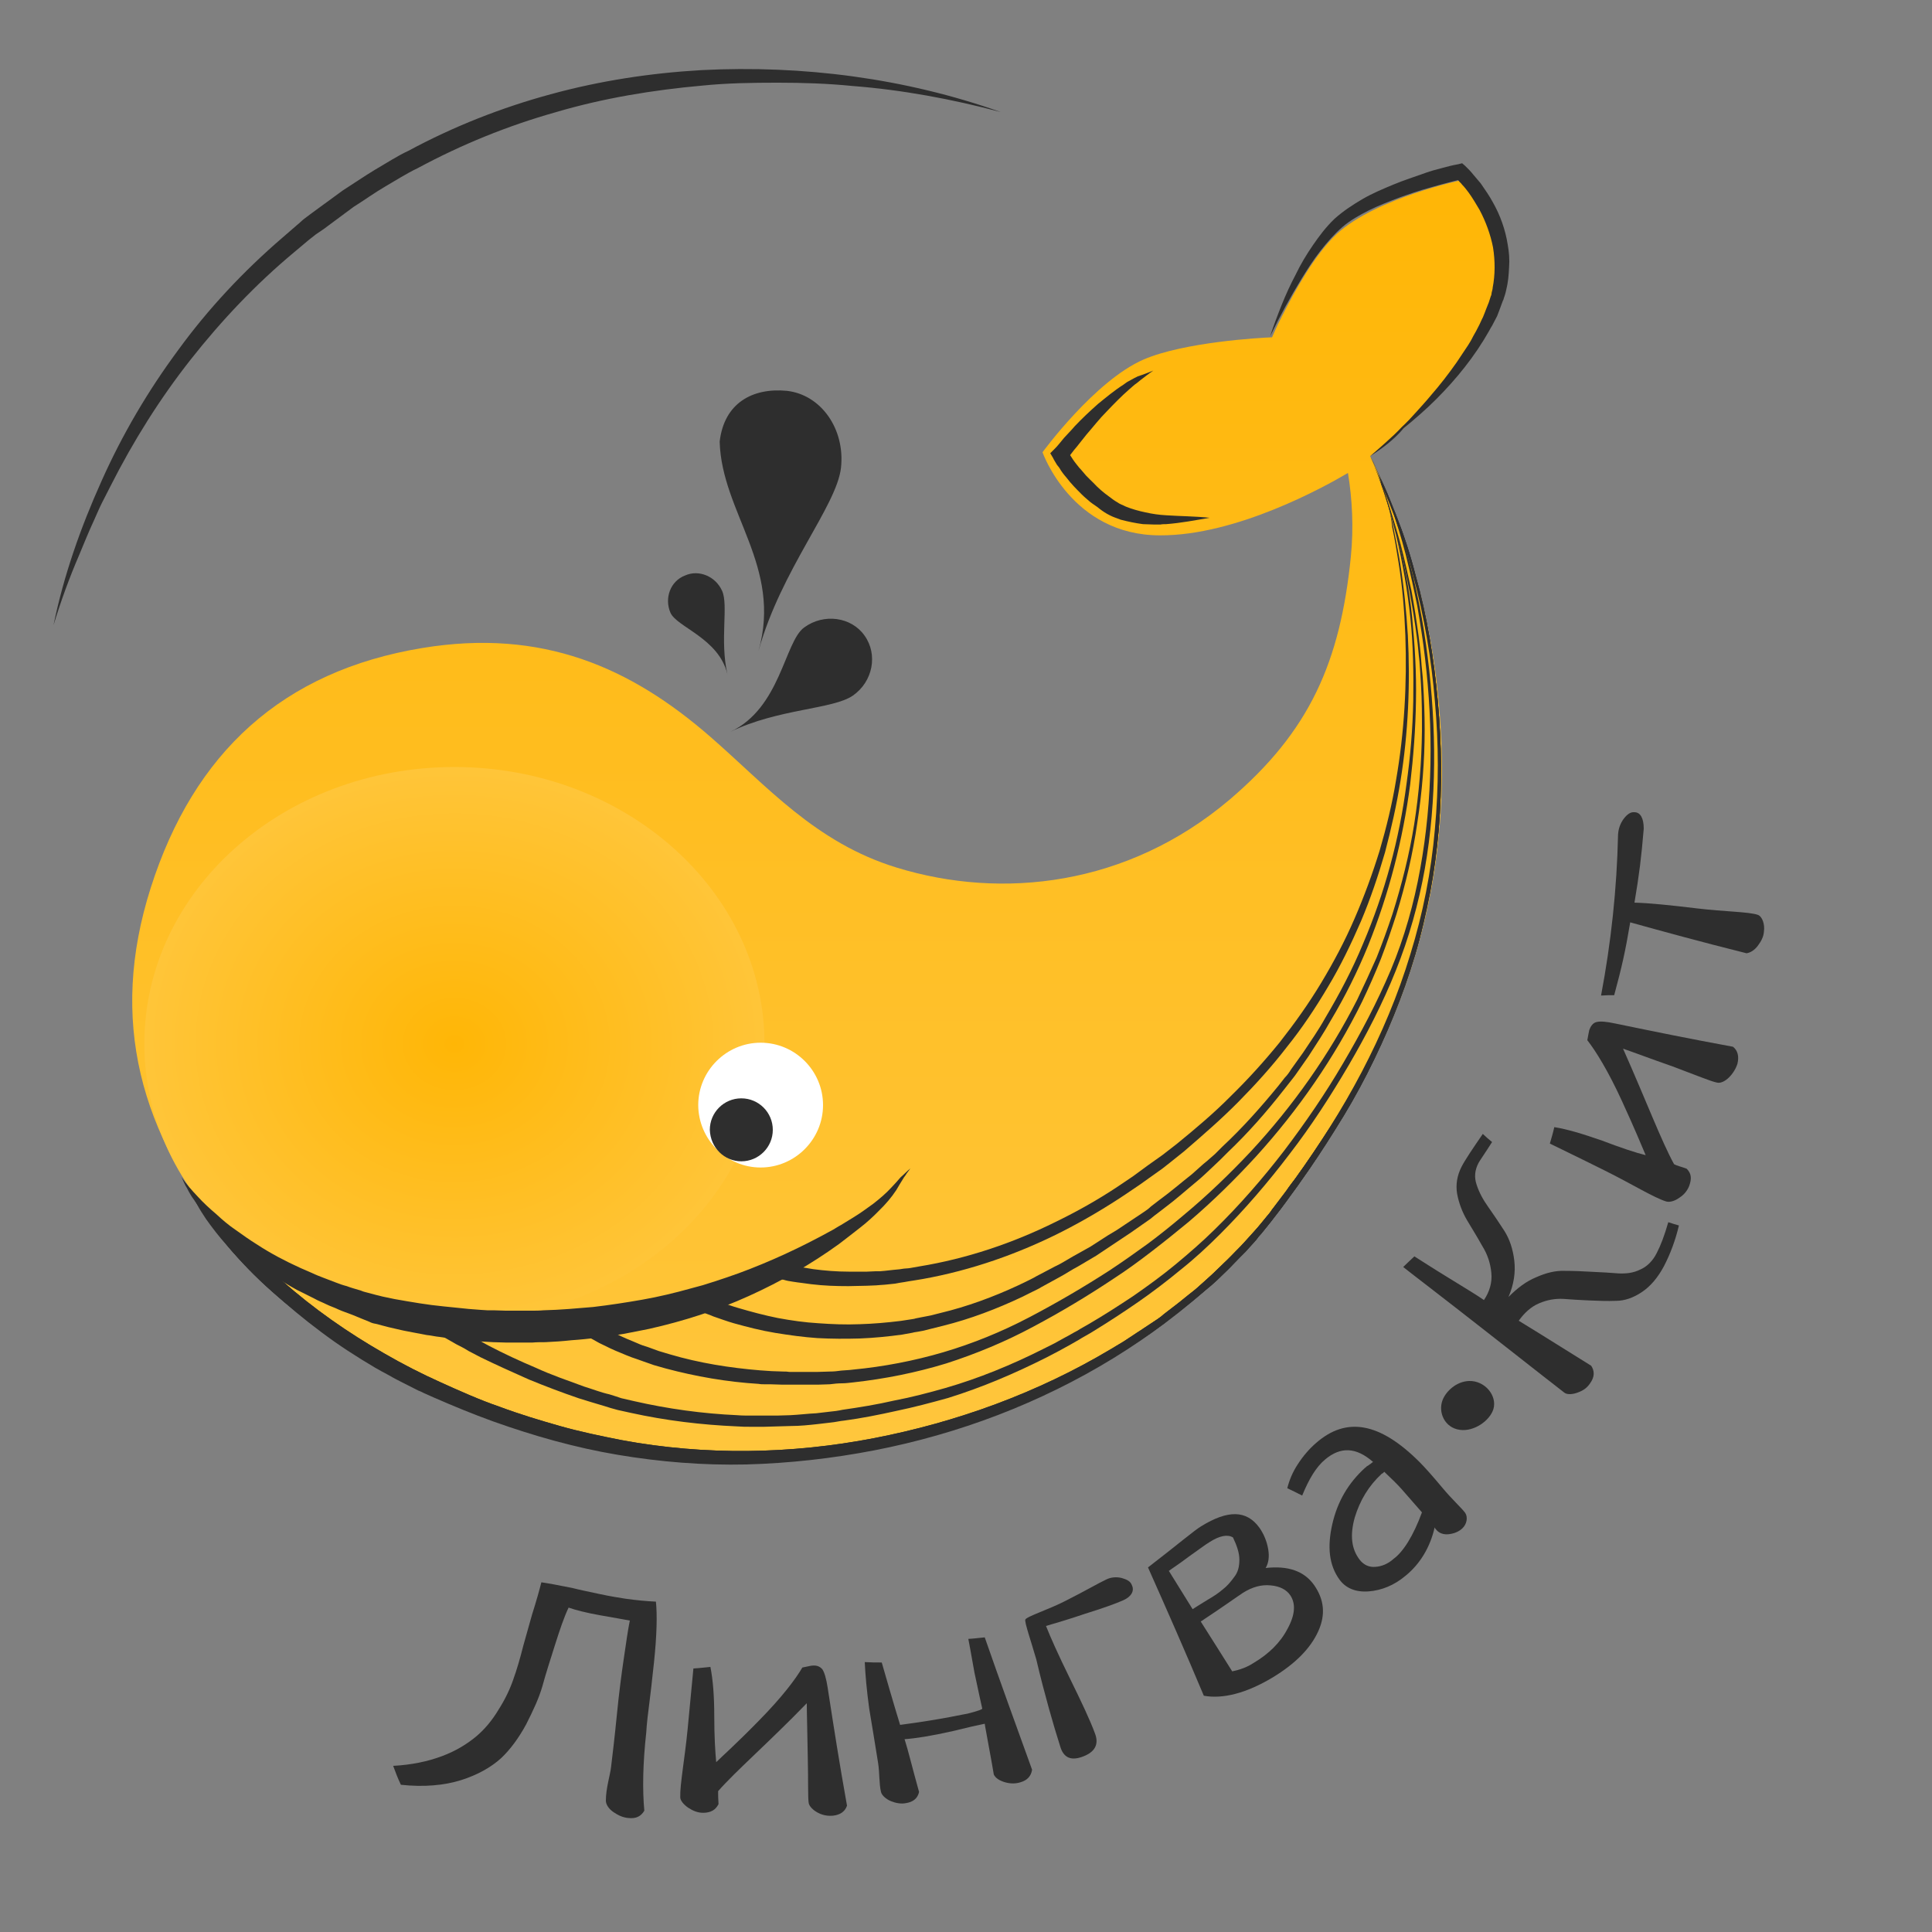 <svg width="64" height="64" viewBox="0 0 64 64" fill="none" xmlns="http://www.w3.org/2000/svg">
<rect x="0" y="0" width="64" height="64" fill="#808080" stroke="none"/>
<path d="M45.389 15.11C46.336 17.062 47.2 19.514 47.565 22.374C48.493 29.766 46.125 35.027 42.56 39.827C38.067 45.894 29.709 49.056 22.208 48.294C15.648 47.622 10.72 44.934 7.565 41.107C4.64 37.555 3.597 33.798 4.992 29.414C6.419 24.934 9.357 22.227 13.997 21.465C17.965 20.813 20.89 22.105 23.533 24.409C25.389 26.022 27.008 27.917 29.709 28.742C33.197 29.811 37.344 29.35 40.717 26.502C43.392 24.23 44.397 21.926 44.749 18.438C44.845 17.465 44.794 16.531 44.653 15.667C43.898 16.115 40.96 17.747 38.426 17.734C35.495 17.734 34.535 14.982 34.535 14.982C34.535 14.982 36.263 12.614 37.882 11.91C39.213 11.334 41.734 11.187 42.138 11.174C42.189 11.066 42.285 10.822 42.445 10.521C42.458 10.509 42.458 10.47 42.477 10.457C42.88 9.657 43.552 8.429 44.282 7.75C45.594 6.547 48.455 5.958 48.455 5.958C48.455 5.958 50.566 7.961 49.37 10.649C48.461 12.582 46.445 14.291 45.389 15.11Z" fill="url(#paint0_linear)"/>
<path d="M45.389 15.11C45.549 15.43 45.696 15.75 45.837 16.07C45.984 16.39 46.112 16.723 46.24 17.043C46.496 17.696 46.72 18.374 46.893 19.059C47.277 20.422 47.501 21.811 47.629 23.219C47.757 24.627 47.776 26.048 47.661 27.462C47.597 28.166 47.501 28.87 47.373 29.555C47.226 30.246 47.085 30.944 46.88 31.622C46.477 32.979 45.933 34.291 45.293 35.558C44.973 36.186 44.621 36.806 44.237 37.402C43.866 37.99 43.469 38.605 43.066 39.162C42.97 39.309 42.861 39.45 42.758 39.59L42.598 39.814L42.438 40.026L42.278 40.237C42.214 40.32 42.163 40.384 42.118 40.448L41.786 40.864C41.722 40.928 41.67 40.992 41.613 41.075L41.44 41.267L41.267 41.459L41.075 41.651C40.947 41.779 40.832 41.907 40.704 42.035L40.32 42.406C40.256 42.47 40.192 42.515 40.128 42.579L39.917 42.752L39.712 42.925L39.501 43.098C39.354 43.206 39.226 43.322 39.085 43.43L38.669 43.75L38.573 43.834L38.458 43.917L38.234 44.077L38.01 44.237C37.926 44.288 37.862 44.333 37.786 44.384C37.638 44.48 37.498 44.576 37.338 44.672L36.89 44.941C34.458 46.413 31.77 47.437 28.986 47.981L28.73 48.032C28.646 48.045 28.557 48.064 28.474 48.083L27.949 48.166C27.776 48.198 27.597 48.218 27.424 48.25L27.168 48.282L26.912 48.314C26.208 48.397 25.504 48.422 24.787 48.442C23.36 48.474 21.939 48.358 20.531 48.109C19.827 47.981 19.136 47.84 18.451 47.642C17.766 47.45 17.088 47.238 16.416 47.002C15.744 46.758 15.091 46.49 14.432 46.202C13.792 45.914 13.152 45.594 12.525 45.242C11.29 44.538 10.093 43.738 9.018 42.79C8.474 42.31 7.974 41.798 7.514 41.242C7.066 40.678 6.65 40.07 6.33 39.418L6.797 39.194C7.085 39.802 7.469 40.378 7.904 40.922C8.339 41.466 8.819 41.965 9.344 42.426C10.387 43.354 11.539 44.154 12.736 44.838C13.344 45.19 13.971 45.51 14.611 45.798C15.251 46.086 15.891 46.374 16.544 46.598C17.197 46.842 17.869 47.046 18.547 47.238C19.226 47.43 19.91 47.571 20.595 47.706C23.347 48.218 26.195 48.173 28.947 47.642C31.699 47.11 34.374 46.138 36.787 44.698L37.235 44.429C37.382 44.333 37.523 44.237 37.67 44.141C37.754 44.09 37.818 44.045 37.894 43.994L38.118 43.846L38.342 43.699L38.458 43.616L38.554 43.533L38.97 43.213C39.117 43.104 39.245 42.989 39.386 42.88L39.597 42.72L39.789 42.547L39.981 42.374C40.045 42.31 40.109 42.266 40.173 42.202L40.557 41.83C40.685 41.722 40.8 41.587 40.928 41.459L41.12 41.267L41.293 41.075L41.466 40.883C41.53 40.819 41.581 40.755 41.638 40.691L41.971 40.288C42.035 40.224 42.086 40.16 42.131 40.077L42.291 39.866L42.451 39.654L42.611 39.443C42.707 39.296 42.822 39.155 42.918 39.027C43.334 38.451 43.718 37.875 44.102 37.28C44.486 36.685 44.826 36.077 45.158 35.456C45.811 34.208 46.362 32.909 46.771 31.565C46.982 30.893 47.142 30.202 47.283 29.517C47.411 28.826 47.526 28.128 47.59 27.437C47.718 26.048 47.718 24.621 47.59 23.213C47.475 21.805 47.238 20.41 46.867 19.053C46.694 18.362 46.464 17.69 46.227 17.037C46.099 16.704 45.971 16.384 45.824 16.064C45.696 15.75 45.549 15.411 45.389 15.11Z" fill="#2E2E2E"/>
<path d="M45.389 15.11C45.549 15.43 45.696 15.75 45.837 16.07C45.984 16.39 46.112 16.723 46.24 17.043C46.496 17.696 46.72 18.374 46.893 19.059C47.277 20.422 47.501 21.811 47.629 23.219C47.757 24.627 47.776 26.048 47.661 27.462C47.597 28.166 47.501 28.87 47.373 29.555C47.226 30.246 47.085 30.944 46.88 31.622C46.477 32.979 45.933 34.291 45.293 35.558C44.973 36.186 44.621 36.806 44.237 37.402C43.866 37.99 43.469 38.605 43.066 39.162C42.97 39.309 42.861 39.45 42.758 39.59L42.598 39.814L42.438 40.026L42.278 40.237C42.214 40.32 42.163 40.384 42.118 40.448L41.786 40.864C41.722 40.928 41.67 40.992 41.613 41.075L41.44 41.267L41.267 41.459L41.075 41.651C40.947 41.779 40.832 41.907 40.704 42.035L40.32 42.406C40.256 42.47 40.192 42.515 40.128 42.579L39.917 42.752L39.712 42.925L39.501 43.098C39.354 43.206 39.226 43.322 39.085 43.43L38.669 43.75L38.573 43.834L38.458 43.917L38.234 44.077L38.01 44.237C37.926 44.288 37.862 44.333 37.786 44.384C37.638 44.48 37.498 44.576 37.338 44.672L36.89 44.941C34.458 46.413 31.77 47.437 28.986 47.981L28.73 48.032C28.646 48.045 28.557 48.064 28.474 48.083L27.949 48.166C27.776 48.198 27.597 48.218 27.424 48.25L27.168 48.282L26.912 48.314C26.208 48.397 25.504 48.422 24.787 48.442C23.36 48.474 21.939 48.358 20.531 48.109C19.827 47.981 19.136 47.84 18.451 47.642C17.766 47.45 17.088 47.238 16.416 47.002C15.744 46.758 15.091 46.49 14.432 46.202C13.792 45.914 13.152 45.594 12.525 45.242C11.29 44.538 10.093 43.738 9.018 42.79C8.474 42.31 7.974 41.798 7.514 41.242C7.066 40.678 6.65 40.07 6.33 39.418L6.797 39.194C7.085 39.802 7.469 40.378 7.904 40.922C8.339 41.466 8.819 41.965 9.344 42.426C10.387 43.354 11.539 44.154 12.736 44.838C13.344 45.19 13.971 45.51 14.611 45.798C15.251 46.086 15.891 46.374 16.544 46.598C17.197 46.842 17.869 47.046 18.547 47.238C19.226 47.43 19.91 47.571 20.595 47.706C23.347 48.218 26.195 48.173 28.947 47.642C31.699 47.11 34.374 46.138 36.787 44.698L37.235 44.429C37.382 44.333 37.523 44.237 37.67 44.141C37.754 44.09 37.818 44.045 37.894 43.994L38.118 43.846L38.342 43.699L38.458 43.616L38.554 43.533L38.97 43.213C39.117 43.104 39.245 42.989 39.386 42.88L39.597 42.72L39.789 42.547L39.981 42.374C40.045 42.31 40.109 42.266 40.173 42.202L40.557 41.83C40.685 41.722 40.8 41.587 40.928 41.459L41.12 41.267L41.293 41.075L41.466 40.883C41.53 40.819 41.581 40.755 41.638 40.691L41.971 40.288C42.035 40.224 42.086 40.16 42.131 40.077L42.291 39.866L42.451 39.654L42.611 39.443C42.707 39.296 42.822 39.155 42.918 39.027C43.334 38.451 43.718 37.875 44.102 37.28C44.486 36.685 44.826 36.077 45.158 35.456C45.811 34.208 46.362 32.909 46.771 31.565C46.982 30.893 47.142 30.202 47.283 29.517C47.411 28.826 47.526 28.128 47.59 27.437C47.718 26.048 47.718 24.621 47.59 23.213C47.475 21.805 47.238 20.41 46.867 19.053C46.694 18.362 46.464 17.69 46.227 17.037C46.099 16.704 45.971 16.384 45.824 16.064C45.696 15.75 45.549 15.411 45.389 15.11Z" fill="#2E2E2E"/>
<path d="M45.389 15.11C45.549 15.43 45.696 15.75 45.837 16.07C45.984 16.39 46.112 16.723 46.24 17.043C46.496 17.696 46.72 18.374 46.893 19.059C47.277 20.422 47.501 21.83 47.629 23.232C47.757 24.64 47.776 26.061 47.661 27.475C47.546 28.883 47.277 30.291 46.874 31.648C46.471 33.005 45.926 34.317 45.274 35.584C44.621 36.851 43.866 38.048 43.047 39.2C42.842 39.488 42.63 39.776 42.419 40.064C42.195 40.352 41.984 40.627 41.747 40.896C41.28 41.44 40.787 41.952 40.275 42.432C39.232 43.392 38.08 44.256 36.883 44.992C34.451 46.483 31.763 47.501 28.96 48.045C27.565 48.314 26.144 48.474 24.717 48.512C23.29 48.544 21.869 48.429 20.461 48.192C19.053 47.955 17.677 47.565 16.333 47.085C15.661 46.842 15.008 46.573 14.349 46.285L14.106 46.176C14.023 46.144 13.946 46.093 13.863 46.067C13.703 45.984 13.543 45.907 13.383 45.824C13.223 45.741 13.062 45.664 12.902 45.568C12.742 45.485 12.582 45.395 12.435 45.312C11.808 44.941 11.219 44.563 10.643 44.128C10.067 43.699 9.523 43.245 8.998 42.765C8.474 42.285 7.955 41.773 7.494 41.229C7.251 40.96 7.027 40.666 6.822 40.378C6.726 40.23 6.618 40.07 6.534 39.91C6.438 39.75 6.362 39.578 6.291 39.379L6.784 39.232C6.829 39.379 6.899 39.52 6.976 39.661C7.059 39.808 7.149 39.949 7.232 40.09C7.424 40.358 7.648 40.653 7.859 40.902C8.307 41.434 8.806 41.926 9.312 42.406C9.824 42.886 10.368 43.315 10.925 43.75C11.488 44.166 12.058 44.563 12.653 44.922C12.8 45.005 12.96 45.094 13.101 45.178C13.248 45.261 13.408 45.338 13.568 45.421C13.728 45.504 13.875 45.581 14.035 45.664C14.118 45.696 14.195 45.747 14.278 45.773L14.522 45.882C15.162 46.17 15.802 46.445 16.454 46.682C17.767 47.162 19.13 47.546 20.499 47.802C21.869 48.058 23.283 48.173 24.691 48.154C26.087 48.141 27.494 47.994 28.883 47.738C31.635 47.206 34.31 46.214 36.723 44.774C37.926 44.051 39.059 43.226 40.096 42.266C40.608 41.786 41.107 41.293 41.568 40.762C41.811 40.506 42.016 40.218 42.24 39.949C42.464 39.68 42.656 39.386 42.867 39.098C43.68 37.965 44.455 36.762 45.107 35.514C45.76 34.266 46.31 32.966 46.72 31.61C47.136 30.266 47.411 28.877 47.533 27.462C47.661 26.054 47.661 24.646 47.533 23.238C47.418 21.83 47.181 20.435 46.81 19.066C46.637 18.374 46.407 17.702 46.17 17.05C46.042 16.717 45.914 16.397 45.767 16.077C45.696 15.75 45.549 15.411 45.389 15.11Z" fill="#2E2E2E"/>
<path d="M45.869 16.294C45.984 16.678 46.08 17.062 46.157 17.466C46.234 17.869 46.317 18.253 46.381 18.65C46.509 19.45 46.586 20.25 46.637 21.05C46.72 22.65 46.65 24.282 46.394 25.862C46.266 26.662 46.086 27.45 45.882 28.23C45.658 28.998 45.402 29.766 45.082 30.522C44.762 31.258 44.41 31.994 43.994 32.685C43.578 33.389 43.13 34.061 42.63 34.682C42.138 35.322 41.587 35.93 41.018 36.506C40.448 37.082 39.834 37.613 39.226 38.138L38.746 38.522L38.502 38.714C38.419 38.778 38.342 38.822 38.259 38.886L37.766 39.238C37.606 39.347 37.434 39.462 37.274 39.571C36.602 40.019 35.898 40.435 35.181 40.8C33.728 41.536 32.173 42.08 30.573 42.368L30.266 42.419C30.17 42.432 30.061 42.451 29.958 42.47C29.862 42.483 29.754 42.502 29.651 42.522L29.344 42.554C29.299 42.554 29.248 42.566 29.184 42.566L29.024 42.579C28.928 42.579 28.819 42.592 28.717 42.592C28.512 42.592 28.301 42.605 28.109 42.605C27.693 42.605 27.296 42.592 26.874 42.541C26.669 42.509 26.458 42.49 26.266 42.458C26.17 42.445 26.061 42.426 25.958 42.394C25.914 42.381 25.862 42.381 25.798 42.362C25.754 42.349 25.702 42.33 25.638 42.31L25.798 41.818C25.83 41.83 25.882 41.85 25.926 41.85C25.971 41.862 26.022 41.862 26.074 41.882C26.17 41.894 26.266 41.933 26.362 41.946C26.554 41.978 26.746 42.01 26.938 42.042C27.322 42.093 27.725 42.125 28.122 42.125C28.314 42.125 28.525 42.125 28.717 42.125L29.005 42.112H29.152C29.197 42.112 29.248 42.099 29.299 42.099L29.587 42.067C29.683 42.054 29.779 42.054 29.875 42.035C29.971 42.016 30.067 42.022 30.163 42.003L30.451 41.952C32.019 41.696 33.542 41.184 34.963 40.48C35.686 40.128 36.371 39.744 37.043 39.296C37.203 39.187 37.376 39.072 37.536 38.963L38.016 38.611C38.099 38.547 38.176 38.502 38.259 38.438L38.502 38.266L38.982 37.894C39.61 37.382 40.218 36.87 40.774 36.307C41.35 35.744 41.882 35.155 42.387 34.534C42.88 33.907 43.347 33.254 43.763 32.563C44.179 31.872 44.55 31.174 44.87 30.432C45.19 29.696 45.466 28.941 45.702 28.179C45.926 27.411 46.118 26.63 46.246 25.843C46.522 24.256 46.611 22.643 46.554 21.043C46.522 20.243 46.458 19.443 46.33 18.643C46.266 18.24 46.202 17.843 46.118 17.459C46.08 17.075 45.984 16.678 45.869 16.294Z" fill="#2E2E2E"/>
<path d="M45.389 15.11C45.773 15.962 46.042 16.838 46.285 17.722C46.509 18.618 46.688 19.533 46.778 20.442C46.867 21.35 46.925 22.285 46.906 23.213C46.893 24.141 46.822 25.056 46.714 25.984C46.471 27.827 46.01 29.613 45.319 31.328C44.967 32.192 44.55 33.024 44.083 33.805C43.859 34.208 43.603 34.592 43.347 34.989L42.944 35.565C42.88 35.661 42.797 35.757 42.739 35.834L42.528 36.102C41.952 36.838 41.344 37.53 40.672 38.17L40.429 38.413L40.173 38.656C40 38.816 39.84 38.976 39.661 39.123C39.309 39.411 38.957 39.731 38.586 40.006L38.31 40.218C38.215 40.282 38.138 40.365 38.035 40.429L37.459 40.832C37.363 40.896 37.267 40.96 37.171 41.024L36.883 41.216L36.307 41.6L35.712 41.952C35.501 42.061 35.309 42.195 35.104 42.304L34.496 42.637C34.4 42.701 34.285 42.746 34.189 42.797L33.869 42.957C33.018 43.36 32.141 43.693 31.245 43.917L30.912 44L30.579 44.083L30.407 44.115C30.343 44.128 30.291 44.128 30.234 44.147L29.882 44.211C29.415 44.275 28.954 44.32 28.486 44.339C28.019 44.352 27.558 44.352 27.078 44.326C26.611 44.294 26.151 44.23 25.683 44.154C25.216 44.077 24.768 43.962 24.307 43.834C24.083 43.77 23.859 43.686 23.635 43.61C23.52 43.558 23.411 43.526 23.302 43.482C23.238 43.469 23.187 43.43 23.142 43.398C23.078 43.366 23.027 43.347 22.97 43.315L23.213 42.848C23.258 42.861 23.309 42.899 23.36 42.912C23.405 42.944 23.456 42.963 23.507 42.976C23.603 43.027 23.712 43.059 23.814 43.104C24.019 43.187 24.23 43.264 24.454 43.328C24.89 43.456 25.319 43.571 25.767 43.661C26.215 43.744 26.663 43.808 27.11 43.834C27.558 43.866 28.006 43.885 28.474 43.866C28.922 43.853 29.37 43.814 29.837 43.757L30.17 43.706C30.234 43.693 30.285 43.693 30.33 43.674L30.49 43.642L30.823 43.578L31.155 43.494C32.038 43.283 32.903 42.963 33.715 42.586L34.023 42.438C34.118 42.387 34.227 42.342 34.33 42.278L34.938 41.958C35.149 41.862 35.341 41.734 35.533 41.626L36.128 41.293L36.704 40.922L36.992 40.749C37.088 40.685 37.184 40.621 37.28 40.557L37.856 40.173C37.952 40.109 38.048 40.045 38.131 39.962L38.407 39.75C38.778 39.482 39.13 39.174 39.482 38.899C39.654 38.752 39.815 38.592 39.994 38.451L40.25 38.227L40.493 37.984C41.165 37.357 41.773 36.672 42.349 35.968L42.56 35.699C42.643 35.616 42.707 35.526 42.765 35.43L43.168 34.867C43.424 34.483 43.68 34.118 43.904 33.715C44.371 32.928 44.8 32.115 45.152 31.264C45.875 29.568 46.355 27.795 46.592 25.971C46.72 25.062 46.797 24.147 46.816 23.219C46.829 22.31 46.816 21.376 46.72 20.467C46.624 19.558 46.464 18.643 46.253 17.747C46.029 16.838 45.76 15.955 45.389 15.11Z" fill="#2E2E2E"/>
<path d="M45.389 15.11C45.6 15.578 45.792 16.07 45.952 16.55C46.112 17.043 46.259 17.523 46.4 18.042C46.528 18.534 46.643 19.053 46.752 19.546C46.848 20.058 46.925 20.57 46.995 21.082C47.027 21.338 47.059 21.594 47.078 21.85C47.091 22.106 47.13 22.362 47.142 22.618C47.174 23.13 47.194 23.661 47.194 24.166C47.194 25.21 47.11 26.234 46.95 27.258C46.803 28.282 46.566 29.286 46.259 30.285C46.099 30.778 45.939 31.258 45.747 31.757C45.555 32.237 45.344 32.717 45.12 33.184C44.205 35.04 43.008 36.768 41.613 38.304C40.909 39.072 40.173 39.795 39.386 40.467C38.982 40.8 38.586 41.12 38.17 41.44C37.754 41.76 37.338 42.067 36.902 42.349C36.038 42.925 35.155 43.456 34.227 43.949C33.312 44.442 32.339 44.845 31.347 45.165C30.342 45.472 29.312 45.677 28.275 45.792C28.147 45.805 28.019 45.824 27.891 45.824C27.763 45.824 27.635 45.837 27.488 45.856L27.085 45.869C26.957 45.869 26.829 45.869 26.682 45.869H26.304H26.112C26.048 45.869 25.984 45.869 25.92 45.869L25.517 45.856H25.325C25.261 45.856 25.197 45.856 25.133 45.843C24.09 45.779 23.053 45.6 22.048 45.331L21.664 45.222L21.299 45.094C21.171 45.043 21.056 45.011 20.934 44.966C20.813 44.922 20.691 44.87 20.57 44.819C20.326 44.723 20.09 44.608 19.846 44.486L19.674 44.39L19.501 44.294C19.437 44.262 19.386 44.211 19.328 44.198C19.296 44.186 19.264 44.166 19.245 44.134C19.213 44.122 19.181 44.102 19.162 44.07L19.469 43.654C19.482 43.667 19.514 43.686 19.533 43.706C19.565 43.718 19.578 43.738 19.616 43.757C19.661 43.789 19.712 43.821 19.776 43.853L19.936 43.949L20.096 44.032C20.32 44.141 20.544 44.256 20.768 44.352C20.883 44.403 21.011 44.448 21.12 44.499C21.229 44.55 21.363 44.595 21.472 44.627L21.824 44.755L22.189 44.864C23.162 45.152 24.173 45.312 25.184 45.395C25.248 45.395 25.312 45.408 25.376 45.408L25.568 45.421L25.952 45.434C26.016 45.434 26.08 45.434 26.144 45.446H26.336H26.72C26.848 45.446 26.976 45.446 27.104 45.446L27.488 45.434C27.616 45.434 27.744 45.421 27.872 45.402C28 45.389 28.128 45.389 28.256 45.37C29.261 45.274 30.272 45.082 31.251 44.794C32.224 44.506 33.171 44.122 34.086 43.642C35.002 43.162 35.878 42.65 36.742 42.093C37.178 41.805 37.587 41.517 38.01 41.21C38.426 40.902 38.822 40.582 39.213 40.25C40 39.597 40.749 38.874 41.44 38.138C42.835 36.634 44.032 34.938 44.96 33.114C45.184 32.646 45.395 32.186 45.6 31.725C45.792 31.245 45.965 30.765 46.125 30.285C46.432 29.312 46.688 28.301 46.848 27.296C47.008 26.272 47.091 25.248 47.104 24.224C47.104 23.712 47.104 23.2 47.072 22.675C47.059 22.419 47.04 22.163 47.021 21.907C46.989 21.651 46.976 21.395 46.938 21.139C46.874 20.627 46.79 20.115 46.694 19.603C46.598 19.091 46.49 18.592 46.374 18.099C46.246 17.606 46.099 17.107 45.939 16.608C45.773 16.07 45.6 15.571 45.389 15.11Z" fill="#2E2E2E"/>
<path d="M14.669 43.718C14.912 43.866 15.162 44.006 15.405 44.147C15.533 44.23 15.661 44.294 15.789 44.358L16.173 44.57C16.685 44.838 17.21 45.082 17.741 45.306C18.266 45.549 18.816 45.734 19.354 45.933C19.629 46.016 19.898 46.125 20.186 46.189L20.39 46.253L20.486 46.285L20.582 46.317L20.998 46.413C22.118 46.669 23.27 46.829 24.422 46.88C24.57 46.893 24.71 46.893 24.858 46.893H25.082C25.165 46.893 25.229 46.893 25.306 46.893H25.741C25.888 46.893 26.029 46.88 26.176 46.88C26.464 46.867 26.752 46.829 27.04 46.816L27.475 46.765C27.622 46.752 27.763 46.733 27.91 46.701C28.486 46.618 29.043 46.528 29.626 46.394C30.202 46.285 30.758 46.138 31.322 45.978C32.429 45.658 33.517 45.21 34.534 44.698L34.918 44.506L35.302 44.294C35.43 44.23 35.558 44.147 35.686 44.083C35.814 44 35.942 43.936 36.07 43.859C36.563 43.571 37.062 43.251 37.542 42.931C38.022 42.598 38.49 42.259 38.938 41.888C39.386 41.517 39.821 41.139 40.23 40.736C41.062 39.923 41.83 39.04 42.534 38.125C43.238 37.197 43.898 36.237 44.486 35.232C45.082 34.221 45.619 33.203 46.074 32.128C46.522 31.059 46.842 29.92 47.046 28.781C47.462 26.49 47.482 24.128 47.206 21.805C47.142 21.229 47.046 20.653 46.95 20.077C46.835 19.501 46.707 18.944 46.566 18.368C46.419 17.805 46.246 17.248 46.054 16.685C45.862 16.141 45.638 15.597 45.382 15.072C45.638 15.603 45.862 16.141 46.074 16.685C46.278 17.229 46.458 17.792 46.618 18.349C46.778 18.906 46.906 19.482 47.021 20.058C47.136 20.634 47.226 21.21 47.296 21.786C47.584 24.109 47.603 26.477 47.2 28.774C46.995 29.926 46.675 31.066 46.24 32.147C45.805 33.235 45.267 34.278 44.672 35.296C44.077 36.307 43.437 37.299 42.72 38.227C42.016 39.155 41.248 40.051 40.416 40.883C40 41.299 39.571 41.696 39.104 42.067C38.656 42.438 38.176 42.803 37.696 43.136C37.216 43.469 36.723 43.789 36.224 44.096C36.096 44.179 35.968 44.243 35.84 44.32C35.712 44.403 35.584 44.467 35.456 44.544L35.072 44.755L34.669 44.966C33.613 45.498 32.538 45.958 31.405 46.31C30.829 46.47 30.272 46.618 29.69 46.739C29.114 46.867 28.538 46.982 27.962 47.059C27.814 47.072 27.674 47.11 27.526 47.123L27.091 47.174C26.803 47.206 26.496 47.238 26.208 47.238C26.061 47.238 25.92 47.251 25.76 47.251L25.312 47.264C25.229 47.264 25.165 47.264 25.088 47.264H24.864C24.717 47.264 24.576 47.264 24.416 47.251C23.232 47.2 22.061 47.059 20.896 46.803L20.461 46.707L20.346 46.675L20.23 46.643L20.026 46.579C19.738 46.496 19.45 46.406 19.181 46.323C18.618 46.131 18.061 45.92 17.517 45.696C16.973 45.453 16.442 45.216 15.917 44.96L15.514 44.749C15.386 44.666 15.258 44.602 15.13 44.538C14.874 44.39 14.618 44.25 14.362 44.09L14.669 43.718Z" fill="#2E2E2E"/>
<path d="M45.389 15.11C45.562 14.963 45.741 14.803 45.92 14.643C46.099 14.483 46.272 14.323 46.432 14.15C46.605 13.99 46.765 13.818 46.925 13.638C47.085 13.459 47.245 13.286 47.392 13.107C47.699 12.755 47.987 12.384 48.256 12C48.384 11.808 48.512 11.616 48.64 11.424C48.704 11.328 48.755 11.232 48.813 11.117L48.896 10.97L48.979 10.81C49.031 10.714 49.075 10.598 49.127 10.502L49.191 10.342L49.222 10.259L49.255 10.176L49.319 10.016L49.37 9.856C49.383 9.824 49.383 9.805 49.402 9.773L49.414 9.69C49.427 9.626 49.447 9.581 49.447 9.53C49.53 9.101 49.53 8.646 49.459 8.198C49.376 7.77 49.216 7.334 49.011 6.95C48.896 6.758 48.787 6.566 48.647 6.374C48.583 6.291 48.519 6.202 48.435 6.118C48.403 6.067 48.352 6.035 48.32 5.99C48.307 5.978 48.288 5.939 48.256 5.926L48.205 5.875L48.429 5.939C48.256 5.971 48.077 6.022 47.904 6.067C47.731 6.112 47.552 6.163 47.373 6.214C47.021 6.31 46.688 6.426 46.349 6.547C46.016 6.675 45.677 6.803 45.357 6.963C45.037 7.123 44.73 7.296 44.461 7.526C44.205 7.75 43.968 8.019 43.738 8.314C43.507 8.608 43.322 8.902 43.13 9.21C42.746 9.837 42.394 10.477 42.074 11.142C42.189 10.79 42.317 10.451 42.458 10.099C42.599 9.747 42.746 9.427 42.925 9.088C43.085 8.755 43.277 8.435 43.488 8.128C43.699 7.821 43.923 7.52 44.211 7.245C44.499 6.989 44.819 6.778 45.139 6.592C45.472 6.4 45.811 6.259 46.163 6.112C46.515 5.965 46.867 5.856 47.219 5.728C47.392 5.664 47.571 5.619 47.763 5.568C47.955 5.517 48.115 5.472 48.307 5.44L48.435 5.408L48.531 5.491C48.563 5.523 48.583 5.542 48.614 5.574C48.627 5.587 48.666 5.626 48.678 5.638C48.73 5.69 48.762 5.734 48.806 5.786C48.89 5.882 48.967 5.978 49.05 6.074C49.197 6.285 49.338 6.49 49.453 6.701C49.696 7.13 49.869 7.61 49.946 8.109C49.99 8.352 50.01 8.602 49.99 8.858C49.978 9.114 49.959 9.35 49.895 9.606C49.882 9.67 49.862 9.734 49.85 9.779L49.818 9.875C49.805 9.907 49.805 9.939 49.786 9.958L49.722 10.131L49.658 10.304L49.626 10.387L49.594 10.47L49.511 10.63L49.427 10.79L49.376 10.874L49.331 10.957C48.851 11.808 48.243 12.557 47.571 13.229C47.239 13.562 46.867 13.882 46.496 14.189C46.176 14.566 45.792 14.854 45.389 15.11Z" fill="#2E2E2E"/>
<path d="M38.208 12.275C38.061 12.371 37.92 12.486 37.792 12.582C37.728 12.633 37.664 12.691 37.587 12.742C37.555 12.774 37.523 12.793 37.491 12.825L37.395 12.909C37.139 13.133 36.903 13.376 36.659 13.632C36.416 13.875 36.211 14.144 35.987 14.4L35.667 14.803C35.552 14.931 35.462 15.072 35.334 15.219L35.367 14.931C35.398 14.982 35.431 15.027 35.45 15.078C35.482 15.13 35.514 15.174 35.546 15.226C35.61 15.322 35.693 15.418 35.751 15.494C35.834 15.578 35.898 15.667 35.974 15.75C36.051 15.834 36.135 15.91 36.218 15.993C36.378 16.166 36.55 16.314 36.73 16.442C36.813 16.506 36.922 16.589 37.005 16.634C37.088 16.698 37.197 16.73 37.293 16.781C37.498 16.864 37.728 16.928 37.946 16.973C38.17 17.024 38.394 17.056 38.63 17.069C39.098 17.101 39.59 17.101 40.071 17.152C39.59 17.235 39.123 17.325 38.63 17.363C38.566 17.363 38.502 17.363 38.438 17.376C38.374 17.376 38.31 17.376 38.246 17.376C38.118 17.376 37.99 17.363 37.862 17.363C37.619 17.331 37.37 17.28 37.127 17.216C36.998 17.165 36.883 17.133 36.762 17.069C36.634 17.005 36.538 16.941 36.429 16.858C36.333 16.774 36.218 16.71 36.122 16.634C36.026 16.55 35.93 16.474 35.834 16.378C35.661 16.205 35.482 16.026 35.322 15.814C35.239 15.718 35.162 15.622 35.098 15.507C35.066 15.456 35.014 15.411 34.983 15.347C34.95 15.283 34.919 15.251 34.886 15.174L34.791 15.014L34.919 14.886C35.034 14.777 35.142 14.63 35.251 14.502C35.367 14.374 35.495 14.246 35.603 14.118C35.846 13.862 36.096 13.626 36.371 13.382C36.647 13.158 36.915 12.934 37.216 12.742L37.331 12.659C37.363 12.646 37.414 12.608 37.447 12.595C37.53 12.544 37.606 12.512 37.69 12.467C37.888 12.403 38.048 12.339 38.208 12.275Z" fill="#2E2E2E"/>
<path d="M15.053 43.75C20.73 43.75 25.325 39.642 25.325 34.579C25.325 29.523 20.717 25.408 15.053 25.408C9.37 25.408 4.781 29.517 4.781 34.579C4.781 39.635 9.389 43.75 15.053 43.75Z" fill="url(#paint1_radial)"/>
<path d="M25.197 38.675C26.33 38.675 27.264 37.747 27.264 36.608C27.264 35.469 26.336 34.541 25.197 34.541C24.064 34.541 23.13 35.469 23.13 36.608C23.136 37.747 24.064 38.675 25.197 38.675Z" fill="white"/>
<path d="M23.84 14.63C23.987 13.351 24.928 12.838 26.067 12.947C27.2 13.075 28 14.214 27.859 15.495C27.712 16.774 25.875 18.867 25.127 21.562C25.92 18.759 23.904 16.979 23.84 14.63Z" fill="#2E2E2E"/>
<path d="M26.637 20.787C27.29 20.307 28.205 20.435 28.64 21.056C29.088 21.683 28.915 22.579 28.256 23.04C27.597 23.501 25.792 23.469 24.192 24.243C25.856 23.462 25.984 21.267 26.637 20.787Z" fill="#2E2E2E"/>
<path d="M22.208 20.294C22.003 19.814 22.208 19.251 22.688 19.066C23.155 18.854 23.712 19.098 23.923 19.578C24.135 20.058 23.84 21.21 24.096 22.33C23.808 21.139 22.413 20.774 22.208 20.294Z" fill="#2E2E2E"/>
<path d="M24.557 38.47C25.133 38.47 25.6 38.003 25.6 37.427C25.6 36.851 25.133 36.384 24.557 36.384C23.981 36.384 23.514 36.851 23.514 37.427C23.533 38.022 24 38.47 24.557 38.47Z" fill="#2E2E2E"/>
<path d="M30.157 38.707C30.112 38.771 30.074 38.816 30.029 38.88C29.997 38.944 29.946 38.989 29.914 39.053C29.831 39.181 29.767 39.296 29.69 39.424C29.53 39.667 29.338 39.891 29.127 40.096C28.922 40.307 28.711 40.499 28.487 40.672C28.263 40.845 28.039 41.024 27.802 41.203C26.874 41.875 25.869 42.451 24.807 42.931C23.751 43.411 22.643 43.763 21.511 44.019L21.095 44.102C20.947 44.135 20.807 44.154 20.659 44.186L20.455 44.218C20.371 44.23 20.307 44.23 20.231 44.25C20.083 44.263 19.943 44.301 19.795 44.314C19.507 44.346 19.219 44.378 18.931 44.397C18.643 44.429 18.355 44.448 18.067 44.461C17.92 44.461 17.779 44.461 17.632 44.474H17.408C17.325 44.474 17.261 44.474 17.184 44.474H16.768L16.333 44.461L16.109 44.448L15.885 44.435L15.45 44.403L15.015 44.352C14.931 44.339 14.867 44.339 14.791 44.32L14.567 44.288C14.419 44.275 14.279 44.237 14.131 44.224L13.696 44.141C13.549 44.109 13.408 44.09 13.28 44.058C13.133 44.026 12.992 43.994 12.864 43.962L12.448 43.853C12.365 43.84 12.301 43.821 12.243 43.789L12.039 43.706L11.834 43.623C11.77 43.59 11.706 43.571 11.629 43.539C11.501 43.488 11.354 43.443 11.213 43.379C11.085 43.315 10.938 43.27 10.81 43.206C10.682 43.142 10.554 43.098 10.407 43.014C10.279 42.95 10.151 42.886 10.023 42.822L9.831 42.727L9.639 42.618C9.383 42.471 9.146 42.31 8.903 42.151C8.659 41.99 8.423 41.818 8.199 41.639C7.975 41.466 7.751 41.267 7.546 41.062C7.341 40.851 7.13 40.647 6.951 40.435C6.759 40.211 6.586 39.987 6.426 39.744C6.343 39.635 6.266 39.501 6.202 39.373C6.119 39.245 6.074 39.117 6.01 38.989C6.17 39.232 6.362 39.437 6.554 39.642C6.746 39.853 6.957 40.045 7.162 40.218C7.367 40.41 7.578 40.589 7.815 40.749C8.039 40.909 8.263 41.069 8.499 41.216C8.967 41.523 9.459 41.779 9.952 42.003L10.144 42.087L10.336 42.17C10.464 42.234 10.592 42.279 10.72 42.33C10.848 42.381 10.976 42.426 11.104 42.477C11.232 42.528 11.36 42.573 11.488 42.605C11.616 42.656 11.744 42.688 11.891 42.733C11.955 42.746 12.019 42.784 12.083 42.797L12.275 42.848L12.467 42.899C12.531 42.912 12.595 42.931 12.672 42.95L13.075 43.034C13.619 43.13 14.163 43.226 14.707 43.277C14.983 43.309 15.251 43.328 15.52 43.36L15.936 43.392L16.141 43.405H16.346L16.762 43.418H17.178C17.242 43.418 17.325 43.418 17.383 43.418H17.587C17.735 43.418 17.863 43.418 18.003 43.405C18.567 43.392 19.111 43.341 19.648 43.296C20.192 43.232 20.736 43.149 21.28 43.053C21.824 42.957 22.355 42.829 22.88 42.682L23.283 42.573L23.687 42.445C23.943 42.362 24.211 42.272 24.474 42.176C25.517 41.792 26.522 41.325 27.501 40.787C27.629 40.723 27.744 40.64 27.866 40.576L28.231 40.352C28.474 40.205 28.698 40.045 28.915 39.885C29.139 39.712 29.351 39.533 29.543 39.322C29.639 39.226 29.735 39.111 29.831 39.002C29.952 38.899 30.048 38.791 30.157 38.707Z" fill="#2E2E2E"/>
<path d="M13.28 59.123C13.165 58.88 13.12 58.752 13.024 58.496C13.632 58.464 14.176 58.349 14.637 58.176C15.104 58.003 15.469 57.773 15.757 57.536C16.045 57.299 16.301 56.992 16.512 56.64C16.736 56.288 16.896 55.949 17.005 55.629C17.12 55.309 17.229 54.938 17.337 54.509C17.401 54.285 17.497 53.946 17.625 53.485C17.773 53.018 17.869 52.672 17.933 52.416C18.157 52.448 18.509 52.512 18.976 52.608C19.168 52.659 19.456 52.717 19.84 52.8C20.224 52.883 20.525 52.928 20.723 52.96C21.088 53.011 21.427 53.043 21.728 53.056C21.773 53.485 21.76 54.163 21.664 55.072C21.632 55.315 21.6 55.699 21.536 56.205C21.472 56.717 21.421 57.114 21.408 57.389C21.293 58.432 21.28 59.296 21.344 59.981C21.229 60.173 21.069 60.25 20.819 60.224C20.646 60.211 20.486 60.141 20.326 60.032C20.166 59.923 20.07 59.776 20.07 59.648C20.07 59.232 20.218 58.784 20.243 58.528C20.288 58.157 20.358 57.581 20.435 56.8C20.512 56.019 20.595 55.411 20.659 54.976C20.742 54.4 20.806 53.965 20.864 53.683C20.672 53.651 20.352 53.587 19.891 53.51C19.424 53.427 19.078 53.338 18.835 53.254C18.688 53.562 18.547 53.978 18.387 54.483C18.227 54.989 18.08 55.443 17.971 55.846C17.856 56.25 17.664 56.659 17.427 57.126C17.184 57.574 16.902 57.958 16.595 58.246C16.275 58.534 15.84 58.79 15.27 58.97C14.72 59.142 14.048 59.206 13.28 59.123Z" fill="#2E2E2E"/>
<path d="M23.789 59.334C23.789 59.443 23.789 59.59 23.802 59.763C23.706 59.955 23.546 60.051 23.29 60.051C23.117 60.051 22.957 59.987 22.81 59.891C22.662 59.795 22.534 59.648 22.534 59.539C22.522 59.111 22.682 58.272 22.778 57.286C22.874 56.301 22.938 55.623 22.97 55.27C23.194 55.258 23.302 55.239 23.533 55.219C23.616 55.635 23.661 56.179 23.661 56.851C23.661 57.523 23.693 58.035 23.725 58.374C23.898 58.202 24.41 57.747 25.152 56.986C25.907 56.218 26.355 55.623 26.579 55.239C26.752 55.206 26.867 55.175 26.912 55.175C27.059 55.162 27.168 55.206 27.245 55.303C27.309 55.398 27.373 55.61 27.418 55.91C27.661 57.478 27.782 58.259 28.058 59.815C27.994 60.007 27.834 60.122 27.59 60.147C27.418 60.16 27.258 60.135 27.098 60.051C26.938 59.968 26.81 59.84 26.79 59.731C26.758 59.559 26.778 58.995 26.758 58.182C26.746 57.37 26.726 56.775 26.726 56.422C25.44 57.747 24.365 58.675 23.789 59.334Z" fill="#2E2E2E"/>
<path d="M32.077 54.291C32.301 54.278 32.397 54.259 32.621 54.24C33.133 55.712 33.664 57.171 34.189 58.624C34.157 58.835 34.029 58.976 33.805 59.04C33.645 59.091 33.472 59.091 33.293 59.04C33.12 58.989 32.985 58.912 32.921 58.784C32.921 58.771 32.825 58.221 32.633 57.184C32.633 57.152 32.621 57.133 32.621 57.101C32.377 57.152 32.025 57.229 31.565 57.344C30.861 57.504 30.329 57.587 29.965 57.613C30.08 57.965 30.221 58.56 30.445 59.36C30.4 59.571 30.253 59.693 30.009 59.731C29.849 59.763 29.677 59.731 29.517 59.667C29.357 59.603 29.209 59.475 29.184 59.36C29.12 59.104 29.139 58.72 29.088 58.4C29.056 58.189 29.005 57.888 28.941 57.491C28.877 57.094 28.825 56.787 28.793 56.595C28.71 55.987 28.665 55.475 28.646 55.059C28.87 55.072 28.979 55.072 29.209 55.072C29.593 56.416 29.805 57.101 29.817 57.139C31.27 56.947 31.993 56.768 32.045 56.768C32.377 56.685 32.557 56.621 32.537 56.595C32.505 56.467 32.422 56.064 32.281 55.411C32.16 54.739 32.096 54.374 32.077 54.291Z" fill="#2E2E2E"/>
<path d="M33.965 53.651C34.016 53.542 34.752 53.318 35.36 52.998C35.968 52.691 36.403 52.435 36.64 52.326C36.8 52.243 36.992 52.23 37.165 52.275C37.337 52.326 37.453 52.384 37.498 52.518C37.581 52.691 37.485 52.89 37.209 53.011C36.966 53.12 36.518 53.28 35.942 53.459C35.379 53.651 34.931 53.779 34.65 53.862C34.797 54.234 35.053 54.81 35.437 55.59C35.821 56.371 36.109 56.979 36.269 57.414C36.416 57.786 36.269 58.054 35.834 58.202C35.462 58.33 35.238 58.214 35.13 57.882C35.002 57.478 34.873 57.05 34.745 56.589C34.617 56.122 34.47 55.578 34.33 54.976C34.157 54.374 33.933 53.734 33.965 53.651Z" fill="#2E2E2E"/>
<path d="M38.029 51.923C39.002 51.174 39.565 50.694 39.789 50.56C40.672 50.016 41.293 50.016 41.722 50.611C41.869 50.822 41.965 51.059 42.01 51.315C42.054 51.571 42.022 51.782 41.926 51.942C42.662 51.859 43.206 52.038 43.539 52.518C43.859 52.986 43.923 53.478 43.667 54.042C43.411 54.605 42.912 55.11 42.163 55.565C41.28 56.096 40.499 56.288 39.878 56.173C39.277 54.739 38.656 53.331 38.029 51.923ZM38.72 52.038C39.04 52.55 39.187 52.787 39.507 53.306C39.603 53.242 39.782 53.133 40 52.998C40.224 52.87 40.403 52.742 40.512 52.646C40.64 52.55 40.768 52.403 40.883 52.243C41.011 52.083 41.056 51.891 41.056 51.667C41.056 51.443 40.973 51.2 40.845 50.931C40.672 50.822 40.41 50.867 40.077 51.078C39.917 51.174 39.693 51.347 39.373 51.571C39.053 51.814 38.829 51.955 38.72 52.038ZM39.776 53.715C40.192 54.368 40.403 54.707 40.819 55.366C41.062 55.315 41.299 55.238 41.542 55.078C42.022 54.79 42.406 54.426 42.65 53.958C42.906 53.491 42.925 53.126 42.746 52.851C42.618 52.659 42.394 52.544 42.093 52.518C41.786 52.486 41.485 52.57 41.178 52.762C40.992 52.883 40.525 53.222 39.776 53.715Z" fill="#2E2E2E"/>
<path d="M43.136 49.542C42.944 49.446 42.848 49.395 42.643 49.299C42.707 49.043 42.816 48.768 42.995 48.499C43.168 48.23 43.379 47.987 43.603 47.795C44.595 46.931 45.696 47.104 47.027 48.435C47.2 48.608 47.462 48.902 47.782 49.286C48.102 49.67 48.422 49.958 48.538 50.118C48.633 50.266 48.589 50.49 48.441 50.63C48.326 50.739 48.166 50.803 47.993 50.822C47.821 50.842 47.673 50.79 47.578 50.675C47.545 50.643 47.526 50.611 47.526 50.592C47.379 51.245 47.046 51.808 46.553 52.205C46.189 52.512 45.766 52.685 45.337 52.717C44.902 52.749 44.582 52.608 44.377 52.333C44.026 51.853 43.962 51.245 44.134 50.49C44.307 49.734 44.666 49.126 45.222 48.621C45.254 48.608 45.267 48.57 45.306 48.557C45.337 48.544 45.37 48.506 45.401 48.493C45.434 48.461 45.465 48.442 45.485 48.429C44.922 47.936 44.41 47.917 43.898 48.346C43.597 48.595 43.36 48.998 43.136 49.542ZM47.104 50.099C46.816 49.766 46.592 49.51 46.432 49.331C46.304 49.184 46.112 48.998 45.856 48.755C45.824 48.787 45.811 48.806 45.773 48.819C45.337 49.222 45.05 49.702 44.877 50.272C44.717 50.848 44.761 51.315 45.05 51.68C45.178 51.84 45.357 51.923 45.562 51.904C45.766 51.891 45.977 51.808 46.169 51.635C46.477 51.411 46.816 50.886 47.104 50.099Z" fill="#2E2E2E"/>
<path d="M55.264 40.487C55.411 40.538 55.469 40.551 55.616 40.595C55.501 41.088 55.328 41.543 55.123 41.939C54.918 42.323 54.675 42.611 54.387 42.803C54.099 42.995 53.811 43.091 53.542 43.091C53.254 43.104 52.966 43.091 52.646 43.079C52.339 43.066 52.038 43.047 51.782 43.027C51.507 43.015 51.251 43.059 50.982 43.175C50.726 43.283 50.502 43.482 50.31 43.751C51.27 44.339 51.75 44.647 52.71 45.242C52.826 45.415 52.826 45.613 52.678 45.818C52.582 45.965 52.454 46.061 52.275 46.125C52.115 46.189 51.923 46.208 51.827 46.138C51.731 46.067 50.867 45.389 49.267 44.135C47.667 42.88 46.72 42.163 46.483 41.971C46.63 41.824 46.707 41.76 46.854 41.619C47.059 41.747 47.45 42.003 48.006 42.343C48.582 42.695 48.966 42.931 49.158 43.066C49.35 42.778 49.434 42.477 49.402 42.157C49.37 41.837 49.274 41.549 49.094 41.261C48.934 40.973 48.762 40.698 48.602 40.429C48.442 40.16 48.326 39.853 48.269 39.546C48.218 39.239 48.269 38.938 48.416 38.65C48.531 38.426 48.768 38.074 49.12 37.562C49.235 37.671 49.293 37.722 49.427 37.831C49.171 38.234 49.011 38.458 48.979 38.522C48.851 38.765 48.832 39.002 48.915 39.245C48.998 39.501 49.126 39.738 49.299 39.981C49.472 40.224 49.651 40.493 49.83 40.768C50.003 41.037 50.118 41.376 50.163 41.76C50.208 42.144 50.15 42.547 49.971 42.963C50.259 42.675 50.547 42.451 50.886 42.311C51.219 42.163 51.526 42.087 51.834 42.099C52.122 42.099 52.442 42.112 52.749 42.131C53.069 42.144 53.357 42.163 53.613 42.183C53.869 42.195 54.106 42.17 54.336 42.055C54.56 41.959 54.752 41.767 54.88 41.511C55.008 41.267 55.136 40.935 55.264 40.487Z" fill="#2E2E2E"/>
<path d="M55.456 38.566C55.552 38.618 55.699 38.65 55.872 38.714C56.032 38.874 56.045 39.046 55.955 39.29C55.891 39.45 55.782 39.578 55.635 39.674C55.488 39.782 55.315 39.834 55.2 39.802C54.784 39.674 54.067 39.226 53.165 38.778C52.269 38.33 51.661 38.042 51.341 37.882C51.405 37.658 51.437 37.562 51.488 37.338C51.904 37.402 52.435 37.562 53.075 37.786C53.715 38.029 54.195 38.189 54.515 38.266C54.419 38.042 54.163 37.414 53.715 36.442C53.267 35.469 52.87 34.829 52.582 34.458C52.614 34.285 52.634 34.17 52.646 34.125C52.698 33.978 52.774 33.882 52.89 33.856C53.018 33.824 53.222 33.843 53.517 33.907C55.072 34.227 55.853 34.387 57.408 34.675C57.568 34.803 57.613 34.995 57.555 35.238C57.504 35.398 57.408 35.558 57.28 35.686C57.152 35.814 56.992 35.898 56.864 35.859C56.691 35.827 56.179 35.616 55.411 35.328C54.643 35.059 54.086 34.848 53.766 34.739C54.541 36.486 55.04 37.811 55.456 38.566Z" fill="#2E2E2E"/>
<path d="M53.472 32.967C53.299 32.967 53.216 32.967 53.037 32.979C53.369 31.219 53.561 29.447 53.6 27.648C53.613 27.437 53.683 27.264 53.792 27.117C53.907 26.97 54.016 26.893 54.144 26.906C54.336 26.906 54.451 27.098 54.451 27.45C54.368 28.442 54.304 28.941 54.144 29.901C54.624 29.914 55.328 29.984 56.224 30.093C57.139 30.202 57.92 30.202 58.227 30.304C58.374 30.355 58.47 30.611 58.432 30.867C58.419 31.04 58.336 31.187 58.227 31.334C58.112 31.482 57.984 31.558 57.856 31.578C56.32 31.194 55.04 30.842 54.003 30.554C53.837 31.539 53.728 32.019 53.472 32.967Z" fill="#2E2E2E"/>
<path d="M1.773 20.71C2.106 19.078 2.669 17.478 3.36 15.942C4.045 14.406 4.896 12.954 5.907 11.59C6.899 10.227 8.07 8.979 9.35 7.878L9.83 7.462C9.914 7.398 9.99 7.315 10.073 7.251L10.329 7.059L11.354 6.31C11.706 6.086 12.057 5.843 12.429 5.619C12.793 5.408 13.152 5.171 13.536 4.992C15.021 4.192 16.608 3.565 18.24 3.123C19.872 2.675 21.555 2.419 23.232 2.323C26.592 2.15 29.997 2.592 33.152 3.712C31.539 3.283 29.888 2.976 28.237 2.848C27.405 2.765 26.573 2.739 25.753 2.739C24.922 2.739 24.09 2.752 23.27 2.835C21.625 2.982 19.987 3.251 18.406 3.718C16.819 4.166 15.29 4.787 13.83 5.574C13.466 5.747 13.107 5.978 12.755 6.182C12.403 6.387 12.07 6.63 11.712 6.854L10.72 7.59L10.464 7.763C10.381 7.827 10.304 7.891 10.221 7.955L9.741 8.358C8.473 9.414 7.341 10.611 6.317 11.91C5.293 13.21 4.416 14.611 3.661 16.102L3.373 16.666C3.277 16.858 3.2 17.049 3.117 17.229C2.944 17.6 2.784 17.997 2.624 18.381C2.304 19.123 2.016 19.91 1.773 20.71Z" fill="#2E2E2E"/>
<path d="M47.789 46.374C47.629 46.778 47.853 47.302 48.365 47.366C48.832 47.43 49.357 47.059 49.472 46.675C49.6 46.227 49.184 45.728 48.659 45.747C48.237 45.766 47.904 46.086 47.789 46.374Z" fill="#2E2E2E"/>
<defs>
<linearGradient id="paint0_linear" x1="27.062" y1="5.958" x2="27.062" y2="48.407" gradientUnits="userSpaceOnUse">
<stop stop-color="#FFB606"/>
<stop offset="1" stop-color="#FFC63D"/>
</linearGradient>
<radialGradient id="paint1_radial" cx="0" cy="0" r="1" gradientUnits="userSpaceOnUse" gradientTransform="translate(15.055 34.582) rotate(90) scale(9.165 10.275)">
<stop stop-color="#FFB606"/>
<stop offset="1" stop-color="#FFC539"/>
</radialGradient>
</defs>
</svg>
